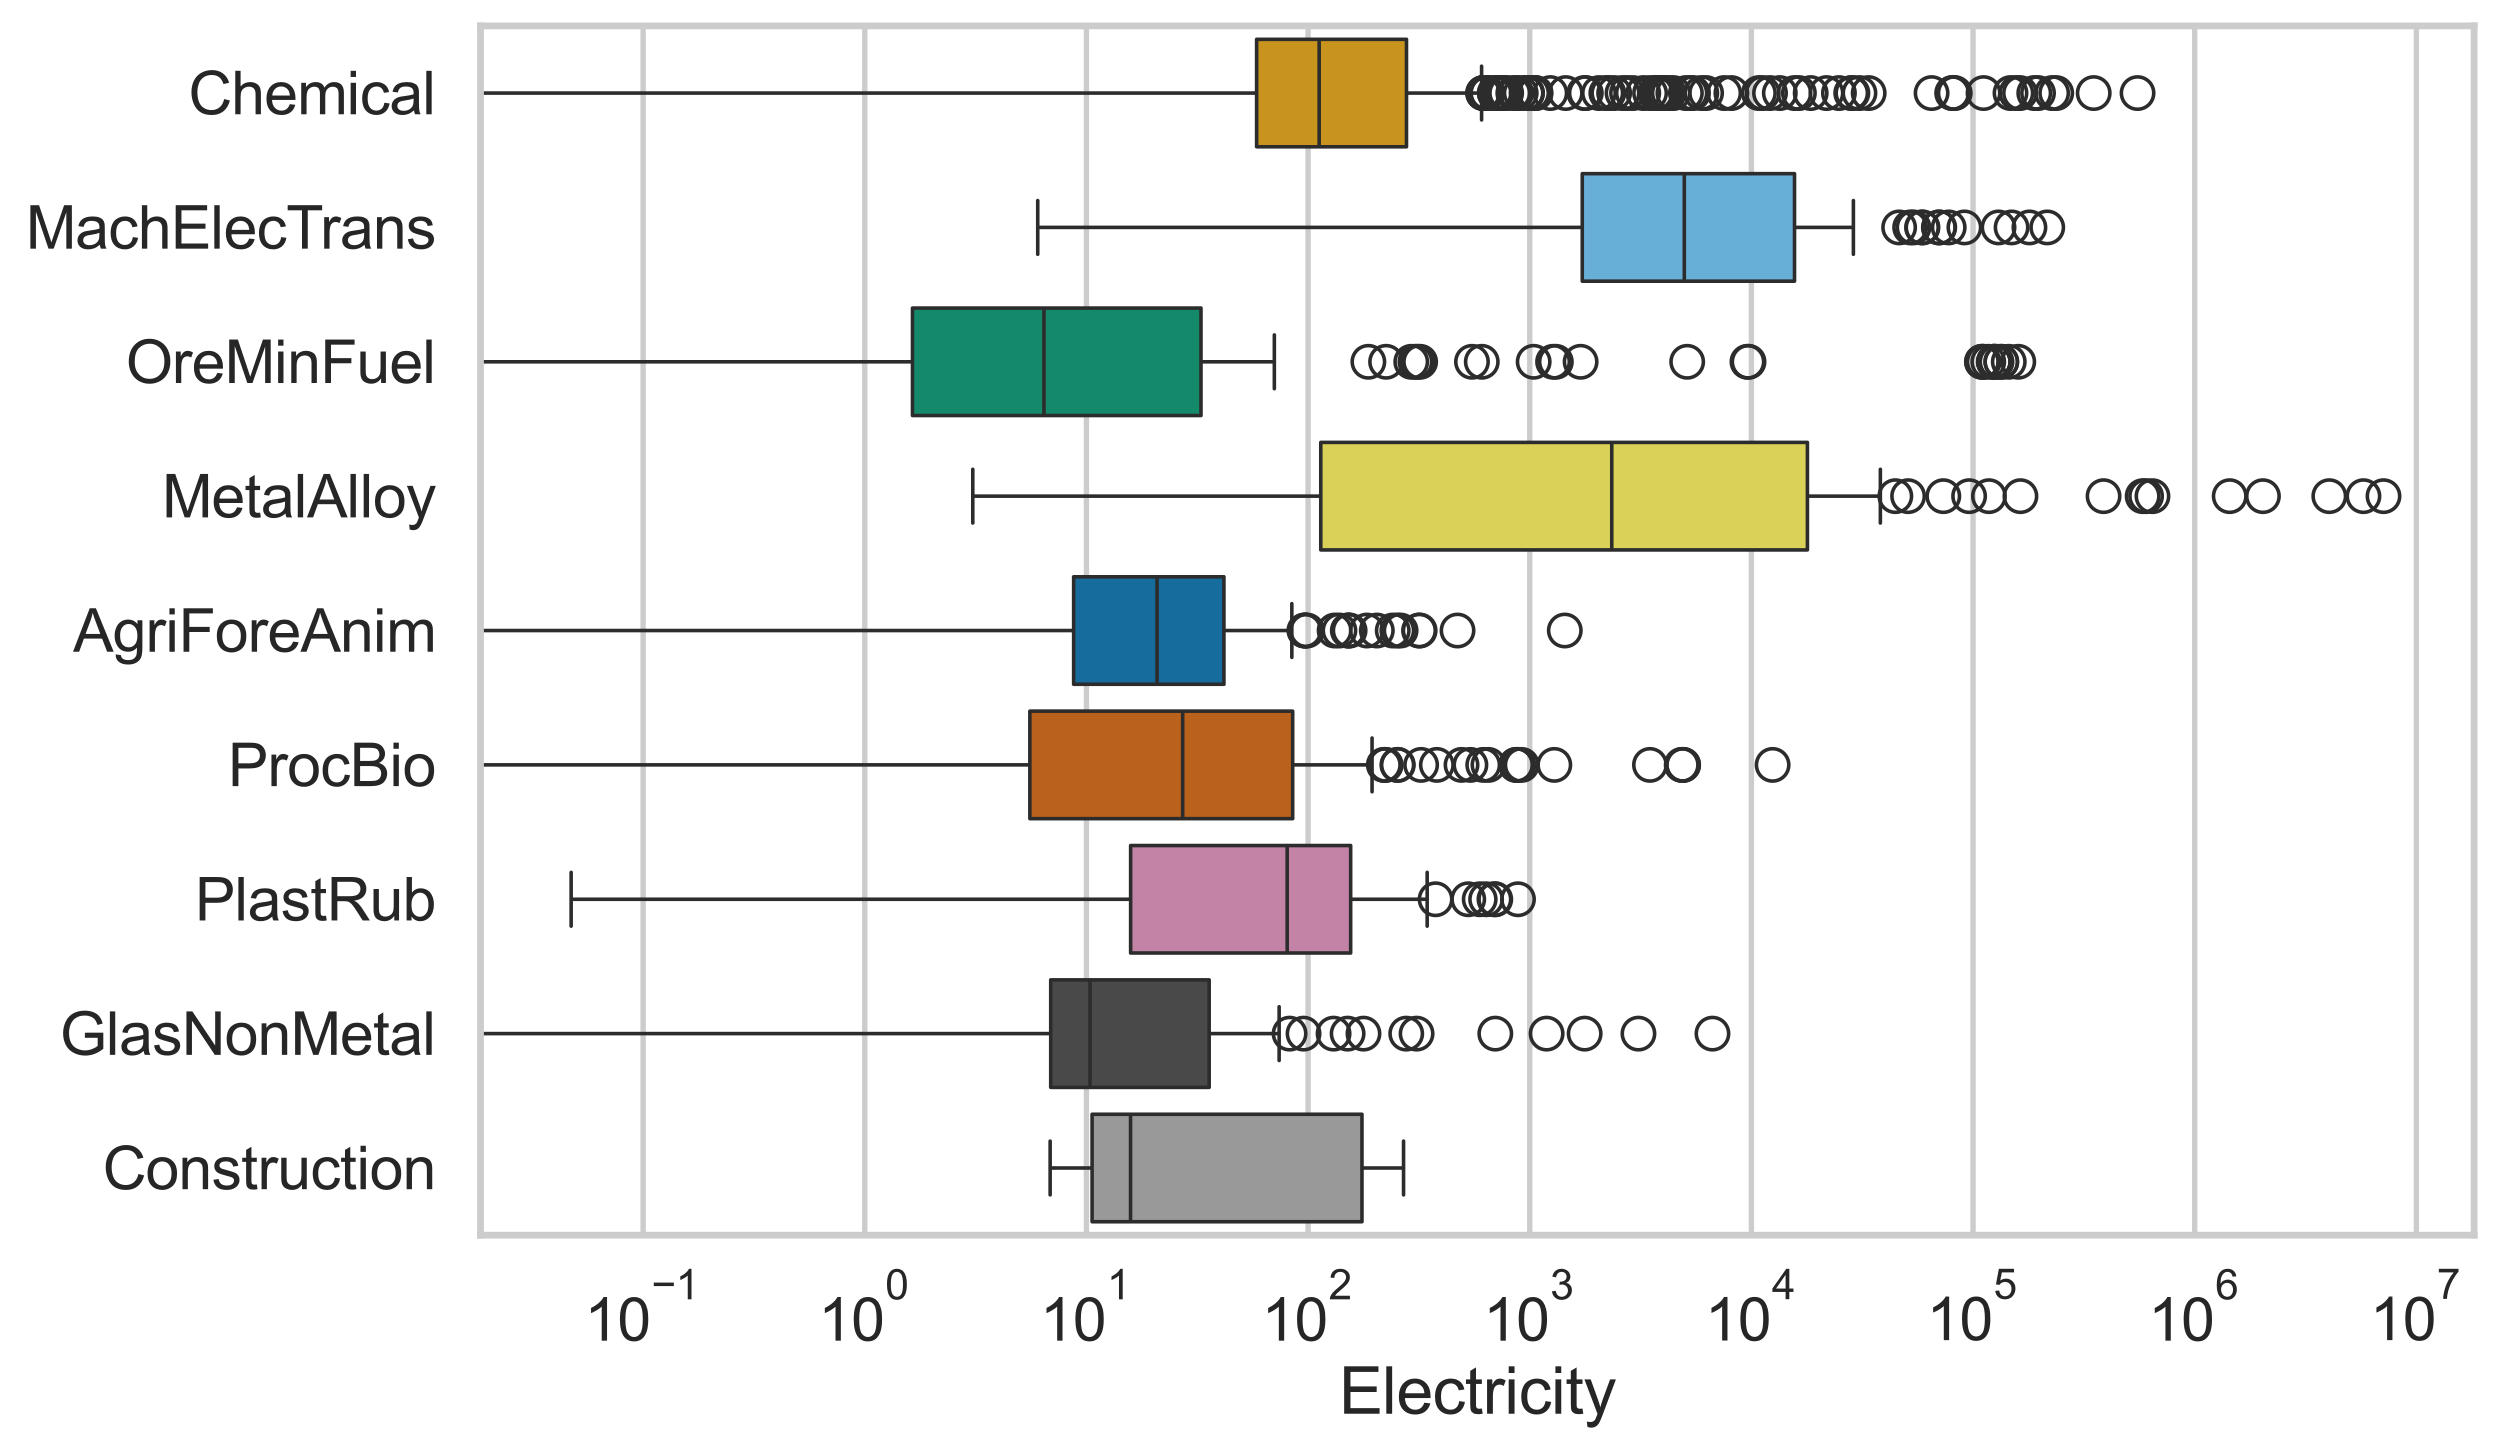 <?xml version="1.0" encoding="utf-8" standalone="no"?>
<!DOCTYPE svg PUBLIC "-//W3C//DTD SVG 1.1//EN"
  "http://www.w3.org/Graphics/SVG/1.1/DTD/svg11.dtd">
<svg xmlns:xlink="http://www.w3.org/1999/xlink" width="695.577pt" height="404.332pt" viewBox="0 0 695.577 404.332" xmlns="http://www.w3.org/2000/svg" version="1.1">
 <defs>
  <style type="text/css">*{stroke-linejoin: round; stroke-linecap: butt}</style>
 </defs>
 <g id="figure_1">
  <g id="patch_1">
   <path d="M 0 404.332 
L 695.577 404.332 
L 695.577 0 
L 0 0 
z
" style="fill: #ffffff"/>
  </g>
  <g id="axes_1">
   <g id="patch_2">
    <path d="M 133.697 343.665 
L 688.377 343.665 
L 688.377 7.2 
L 133.697 7.2 
z
" style="fill: #ffffff"/>
   </g>
   <g id="matplotlib.axis_1">
    <g id="xtick_1">
     <g id="line2d_1">
      <path d="M 178.937 343.665 
L 178.937 7.2 
" clip-path="url(#pe2fa8a3a71)" style="fill: none; stroke: #cccccc; stroke-width: 1.5; stroke-linecap: round"/>
     </g>
     <g id="text_1">
      <!-- $\mathdefault{10^{-1}}$ -->
      <g style="fill: #262626" transform="translate(162.602 373.18) scale(0.165 -0.165)">
       <defs>
        <path id="ArialMT-31" d="M 2384 0 
L 1822 0 
L 1822 3584 
Q 1619 3391 1289 3197 
Q 959 3003 697 2906 
L 697 3450 
Q 1169 3672 1522 3987 
Q 1875 4303 2022 4600 
L 2384 4600 
L 2384 0 
z
" transform="scale(0.016)"/>
        <path id="ArialMT-30" d="M 266 2259 
Q 266 3072 433 3567 
Q 600 4063 929 4331 
Q 1259 4600 1759 4600 
Q 2128 4600 2406 4451 
Q 2684 4303 2865 4023 
Q 3047 3744 3150 3342 
Q 3253 2941 3253 2259 
Q 3253 1453 3087 958 
Q 2922 463 2592 192 
Q 2263 -78 1759 -78 
Q 1097 -78 719 397 
Q 266 969 266 2259 
z
M 844 2259 
Q 844 1131 1108 757 
Q 1372 384 1759 384 
Q 2147 384 2411 759 
Q 2675 1134 2675 2259 
Q 2675 3391 2411 3762 
Q 2147 4134 1753 4134 
Q 1366 4134 1134 3806 
Q 844 3388 844 2259 
z
" transform="scale(0.016)"/>
        <path id="ArialMT-2212" d="M 3381 1997 
L 356 1997 
L 356 2522 
L 3381 2522 
L 3381 1997 
z
" transform="scale(0.016)"/>
       </defs>
       <use xlink:href="#ArialMT-31" transform="translate(0 0.994)"/>
       <use xlink:href="#ArialMT-30" transform="translate(55.615 0.994)"/>
       <use xlink:href="#ArialMT-2212" transform="translate(112.973 70.688) scale(0.7)"/>
       <use xlink:href="#ArialMT-31" transform="translate(153.852 70.688) scale(0.7)"/>
      </g>
     </g>
    </g>
    <g id="xtick_2">
     <g id="line2d_2">
      <path d="M 240.608 343.665 
L 240.608 7.2 
" clip-path="url(#pe2fa8a3a71)" style="fill: none; stroke: #cccccc; stroke-width: 1.5; stroke-linecap: round"/>
     </g>
     <g id="text_2">
      <!-- $\mathdefault{10^{0}}$ -->
      <g style="fill: #262626" transform="translate(227.656 373.18) scale(0.165 -0.165)">
       <use xlink:href="#ArialMT-31" transform="translate(0 0.994)"/>
       <use xlink:href="#ArialMT-30" transform="translate(55.615 0.994)"/>
       <use xlink:href="#ArialMT-30" transform="translate(112.973 70.688) scale(0.7)"/>
      </g>
     </g>
    </g>
    <g id="xtick_3">
     <g id="line2d_3">
      <path d="M 302.28 343.665 
L 302.28 7.2 
" clip-path="url(#pe2fa8a3a71)" style="fill: none; stroke: #cccccc; stroke-width: 1.5; stroke-linecap: round"/>
     </g>
     <g id="text_3">
      <!-- $\mathdefault{10^{1}}$ -->
      <g style="fill: #262626" transform="translate(289.327 373.18) scale(0.165 -0.165)">
       <use xlink:href="#ArialMT-31" transform="translate(0 0.994)"/>
       <use xlink:href="#ArialMT-30" transform="translate(55.615 0.994)"/>
       <use xlink:href="#ArialMT-31" transform="translate(112.973 70.688) scale(0.7)"/>
      </g>
     </g>
    </g>
    <g id="xtick_4">
     <g id="line2d_4">
      <path d="M 363.951 343.665 
L 363.951 7.2 
" clip-path="url(#pe2fa8a3a71)" style="fill: none; stroke: #cccccc; stroke-width: 1.5; stroke-linecap: round"/>
     </g>
     <g id="text_4">
      <!-- $\mathdefault{10^{2}}$ -->
      <g style="fill: #262626" transform="translate(350.999 373.18) scale(0.165 -0.165)">
       <defs>
        <path id="ArialMT-32" d="M 3222 541 
L 3222 0 
L 194 0 
Q 188 203 259 391 
Q 375 700 629 1000 
Q 884 1300 1366 1694 
Q 2113 2306 2375 2664 
Q 2638 3022 2638 3341 
Q 2638 3675 2398 3904 
Q 2159 4134 1775 4134 
Q 1369 4134 1125 3890 
Q 881 3647 878 3216 
L 300 3275 
Q 359 3922 746 4261 
Q 1134 4600 1788 4600 
Q 2447 4600 2831 4234 
Q 3216 3869 3216 3328 
Q 3216 3053 3103 2787 
Q 2991 2522 2730 2228 
Q 2469 1934 1863 1422 
Q 1356 997 1212 845 
Q 1069 694 975 541 
L 3222 541 
z
" transform="scale(0.016)"/>
       </defs>
       <use xlink:href="#ArialMT-31" transform="translate(0 0.994)"/>
       <use xlink:href="#ArialMT-30" transform="translate(55.615 0.994)"/>
       <use xlink:href="#ArialMT-32" transform="translate(112.973 70.688) scale(0.7)"/>
      </g>
     </g>
    </g>
    <g id="xtick_5">
     <g id="line2d_5">
      <path d="M 425.623 343.665 
L 425.623 7.2 
" clip-path="url(#pe2fa8a3a71)" style="fill: none; stroke: #cccccc; stroke-width: 1.5; stroke-linecap: round"/>
     </g>
     <g id="text_5">
      <!-- $\mathdefault{10^{3}}$ -->
      <g style="fill: #262626" transform="translate(412.67 373.18) scale(0.165 -0.165)">
       <defs>
        <path id="ArialMT-33" d="M 269 1209 
L 831 1284 
Q 928 806 1161 595 
Q 1394 384 1728 384 
Q 2125 384 2398 659 
Q 2672 934 2672 1341 
Q 2672 1728 2419 1979 
Q 2166 2231 1775 2231 
Q 1616 2231 1378 2169 
L 1441 2663 
Q 1497 2656 1531 2656 
Q 1891 2656 2178 2843 
Q 2466 3031 2466 3422 
Q 2466 3731 2256 3934 
Q 2047 4138 1716 4138 
Q 1388 4138 1169 3931 
Q 950 3725 888 3313 
L 325 3413 
Q 428 3978 793 4289 
Q 1159 4600 1703 4600 
Q 2078 4600 2393 4439 
Q 2709 4278 2876 4000 
Q 3044 3722 3044 3409 
Q 3044 3113 2884 2869 
Q 2725 2625 2413 2481 
Q 2819 2388 3044 2092 
Q 3269 1797 3269 1353 
Q 3269 753 2831 336 
Q 2394 -81 1725 -81 
Q 1122 -81 723 278 
Q 325 638 269 1209 
z
" transform="scale(0.016)"/>
       </defs>
       <use xlink:href="#ArialMT-31" transform="translate(0 0.994)"/>
       <use xlink:href="#ArialMT-30" transform="translate(55.615 0.994)"/>
       <use xlink:href="#ArialMT-33" transform="translate(112.973 70.688) scale(0.7)"/>
      </g>
     </g>
    </g>
    <g id="xtick_6">
     <g id="line2d_6">
      <path d="M 487.294 343.665 
L 487.294 7.2 
" clip-path="url(#pe2fa8a3a71)" style="fill: none; stroke: #cccccc; stroke-width: 1.5; stroke-linecap: round"/>
     </g>
     <g id="text_6">
      <!-- $\mathdefault{10^{4}}$ -->
      <g style="fill: #262626" transform="translate(474.342 373.015) scale(0.165 -0.165)">
       <defs>
        <path id="ArialMT-34" d="M 2069 0 
L 2069 1097 
L 81 1097 
L 81 1613 
L 2172 4581 
L 2631 4581 
L 2631 1613 
L 3250 1613 
L 3250 1097 
L 2631 1097 
L 2631 0 
L 2069 0 
z
M 2069 1613 
L 2069 3678 
L 634 1613 
L 2069 1613 
z
" transform="scale(0.016)"/>
       </defs>
       <use xlink:href="#ArialMT-31" transform="translate(0 0.202)"/>
       <use xlink:href="#ArialMT-30" transform="translate(55.615 0.202)"/>
       <use xlink:href="#ArialMT-34" transform="translate(112.973 69.895) scale(0.7)"/>
      </g>
     </g>
    </g>
    <g id="xtick_7">
     <g id="line2d_7">
      <path d="M 548.965 343.665 
L 548.965 7.2 
" clip-path="url(#pe2fa8a3a71)" style="fill: none; stroke: #cccccc; stroke-width: 1.5; stroke-linecap: round"/>
     </g>
     <g id="text_7">
      <!-- $\mathdefault{10^{5}}$ -->
      <g style="fill: #262626" transform="translate(536.013 373.015) scale(0.165 -0.165)">
       <defs>
        <path id="ArialMT-35" d="M 266 1200 
L 856 1250 
Q 922 819 1161 601 
Q 1400 384 1738 384 
Q 2144 384 2425 690 
Q 2706 997 2706 1503 
Q 2706 1984 2436 2262 
Q 2166 2541 1728 2541 
Q 1456 2541 1237 2417 
Q 1019 2294 894 2097 
L 366 2166 
L 809 4519 
L 3088 4519 
L 3088 3981 
L 1259 3981 
L 1013 2750 
Q 1425 3038 1878 3038 
Q 2478 3038 2890 2622 
Q 3303 2206 3303 1553 
Q 3303 931 2941 478 
Q 2500 -78 1738 -78 
Q 1113 -78 717 272 
Q 322 622 266 1200 
z
" transform="scale(0.016)"/>
       </defs>
       <use xlink:href="#ArialMT-31" transform="translate(0 0.88)"/>
       <use xlink:href="#ArialMT-30" transform="translate(55.615 0.88)"/>
       <use xlink:href="#ArialMT-35" transform="translate(112.973 70.573) scale(0.7)"/>
      </g>
     </g>
    </g>
    <g id="xtick_8">
     <g id="line2d_8">
      <path d="M 610.637 343.665 
L 610.637 7.2 
" clip-path="url(#pe2fa8a3a71)" style="fill: none; stroke: #cccccc; stroke-width: 1.5; stroke-linecap: round"/>
     </g>
     <g id="text_8">
      <!-- $\mathdefault{10^{6}}$ -->
      <g style="fill: #262626" transform="translate(597.684 373.18) scale(0.165 -0.165)">
       <defs>
        <path id="ArialMT-36" d="M 3184 3459 
L 2625 3416 
Q 2550 3747 2413 3897 
Q 2184 4138 1850 4138 
Q 1581 4138 1378 3988 
Q 1113 3794 959 3422 
Q 806 3050 800 2363 
Q 1003 2672 1297 2822 
Q 1591 2972 1913 2972 
Q 2475 2972 2870 2558 
Q 3266 2144 3266 1488 
Q 3266 1056 3080 686 
Q 2894 316 2569 119 
Q 2244 -78 1831 -78 
Q 1128 -78 684 439 
Q 241 956 241 2144 
Q 241 3472 731 4075 
Q 1159 4600 1884 4600 
Q 2425 4600 2770 4297 
Q 3116 3994 3184 3459 
z
M 888 1484 
Q 888 1194 1011 928 
Q 1134 663 1356 523 
Q 1578 384 1822 384 
Q 2178 384 2434 671 
Q 2691 959 2691 1453 
Q 2691 1928 2437 2201 
Q 2184 2475 1800 2475 
Q 1419 2475 1153 2201 
Q 888 1928 888 1484 
z
" transform="scale(0.016)"/>
       </defs>
       <use xlink:href="#ArialMT-31" transform="translate(0 0.994)"/>
       <use xlink:href="#ArialMT-30" transform="translate(55.615 0.994)"/>
       <use xlink:href="#ArialMT-36" transform="translate(112.973 70.688) scale(0.7)"/>
      </g>
     </g>
    </g>
    <g id="xtick_9">
     <g id="line2d_9">
      <path d="M 672.308 343.665 
L 672.308 7.2 
" clip-path="url(#pe2fa8a3a71)" style="fill: none; stroke: #cccccc; stroke-width: 1.5; stroke-linecap: round"/>
     </g>
     <g id="text_9">
      <!-- $\mathdefault{10^{7}}$ -->
      <g style="fill: #262626" transform="translate(659.356 373.015) scale(0.165 -0.165)">
       <defs>
        <path id="ArialMT-37" d="M 303 3981 
L 303 4522 
L 3269 4522 
L 3269 4084 
Q 2831 3619 2401 2847 
Q 1972 2075 1738 1259 
Q 1569 684 1522 0 
L 944 0 
Q 953 541 1156 1306 
Q 1359 2072 1739 2783 
Q 2119 3494 2547 3981 
L 303 3981 
z
" transform="scale(0.016)"/>
       </defs>
       <use xlink:href="#ArialMT-31" transform="translate(0 0.847)"/>
       <use xlink:href="#ArialMT-30" transform="translate(55.615 0.847)"/>
       <use xlink:href="#ArialMT-37" transform="translate(112.973 70.541) scale(0.7)"/>
      </g>
     </g>
    </g>
    <g id="xtick_10"/>
    <g id="xtick_11"/>
    <g id="xtick_12"/>
    <g id="xtick_13"/>
    <g id="xtick_14"/>
    <g id="xtick_15"/>
    <g id="xtick_16"/>
    <g id="xtick_17"/>
    <g id="xtick_18"/>
    <g id="xtick_19"/>
    <g id="xtick_20"/>
    <g id="xtick_21"/>
    <g id="xtick_22"/>
    <g id="xtick_23"/>
    <g id="xtick_24"/>
    <g id="xtick_25"/>
    <g id="xtick_26"/>
    <g id="xtick_27"/>
    <g id="xtick_28"/>
    <g id="xtick_29"/>
    <g id="xtick_30"/>
    <g id="xtick_31"/>
    <g id="xtick_32"/>
    <g id="xtick_33"/>
    <g id="xtick_34"/>
    <g id="xtick_35"/>
    <g id="xtick_36"/>
    <g id="xtick_37"/>
    <g id="xtick_38"/>
    <g id="xtick_39"/>
    <g id="xtick_40"/>
    <g id="xtick_41"/>
    <g id="xtick_42"/>
    <g id="xtick_43"/>
    <g id="xtick_44"/>
    <g id="xtick_45"/>
    <g id="xtick_46"/>
    <g id="xtick_47"/>
    <g id="xtick_48"/>
    <g id="xtick_49"/>
    <g id="xtick_50"/>
    <g id="xtick_51"/>
    <g id="xtick_52"/>
    <g id="xtick_53"/>
    <g id="xtick_54"/>
    <g id="xtick_55"/>
    <g id="xtick_56"/>
    <g id="xtick_57"/>
    <g id="xtick_58"/>
    <g id="xtick_59"/>
    <g id="xtick_60"/>
    <g id="xtick_61"/>
    <g id="xtick_62"/>
    <g id="xtick_63"/>
    <g id="xtick_64"/>
    <g id="xtick_65"/>
    <g id="xtick_66"/>
    <g id="xtick_67"/>
    <g id="xtick_68"/>
    <g id="xtick_69"/>
    <g id="xtick_70"/>
    <g id="xtick_71"/>
    <g id="xtick_72"/>
    <g id="xtick_73"/>
    <g id="xtick_74"/>
    <g id="xtick_75"/>
    <g id="xtick_76"/>
    <g id="xtick_77"/>
    <g id="xtick_78"/>
    <g id="xtick_79"/>
    <g id="xtick_80"/>
    <g id="xtick_81"/>
    <g id="text_10">
     <!-- Electricity -->
     <g style="fill: #262626" transform="translate(372.532 393.344) scale(0.18 -0.18)">
      <defs>
       <path id="ArialMT-45" d="M 506 0 
L 506 4581 
L 3819 4581 
L 3819 4041 
L 1113 4041 
L 1113 2638 
L 3647 2638 
L 3647 2100 
L 1113 2100 
L 1113 541 
L 3925 541 
L 3925 0 
L 506 0 
z
" transform="scale(0.016)"/>
       <path id="ArialMT-6c" d="M 409 0 
L 409 4581 
L 972 4581 
L 972 0 
L 409 0 
z
" transform="scale(0.016)"/>
       <path id="ArialMT-65" d="M 2694 1069 
L 3275 997 
Q 3138 488 2766 206 
Q 2394 -75 1816 -75 
Q 1088 -75 661 373 
Q 234 822 234 1631 
Q 234 2469 665 2931 
Q 1097 3394 1784 3394 
Q 2450 3394 2872 2941 
Q 3294 2488 3294 1666 
Q 3294 1616 3291 1516 
L 816 1516 
Q 847 969 1125 678 
Q 1403 388 1819 388 
Q 2128 388 2347 550 
Q 2566 713 2694 1069 
z
M 847 1978 
L 2700 1978 
Q 2663 2397 2488 2606 
Q 2219 2931 1791 2931 
Q 1403 2931 1139 2672 
Q 875 2413 847 1978 
z
" transform="scale(0.016)"/>
       <path id="ArialMT-63" d="M 2588 1216 
L 3141 1144 
Q 3050 572 2676 248 
Q 2303 -75 1759 -75 
Q 1078 -75 664 370 
Q 250 816 250 1647 
Q 250 2184 428 2587 
Q 606 2991 970 3192 
Q 1334 3394 1763 3394 
Q 2303 3394 2647 3120 
Q 2991 2847 3088 2344 
L 2541 2259 
Q 2463 2594 2264 2762 
Q 2066 2931 1784 2931 
Q 1359 2931 1093 2626 
Q 828 2322 828 1663 
Q 828 994 1084 691 
Q 1341 388 1753 388 
Q 2084 388 2306 591 
Q 2528 794 2588 1216 
z
" transform="scale(0.016)"/>
       <path id="ArialMT-74" d="M 1650 503 
L 1731 6 
Q 1494 -44 1306 -44 
Q 1000 -44 831 53 
Q 663 150 594 308 
Q 525 466 525 972 
L 525 2881 
L 113 2881 
L 113 3319 
L 525 3319 
L 525 4141 
L 1084 4478 
L 1084 3319 
L 1650 3319 
L 1650 2881 
L 1084 2881 
L 1084 941 
Q 1084 700 1114 631 
Q 1144 563 1211 522 
Q 1278 481 1403 481 
Q 1497 481 1650 503 
z
" transform="scale(0.016)"/>
       <path id="ArialMT-72" d="M 416 0 
L 416 3319 
L 922 3319 
L 922 2816 
Q 1116 3169 1280 3281 
Q 1444 3394 1641 3394 
Q 1925 3394 2219 3213 
L 2025 2691 
Q 1819 2813 1613 2813 
Q 1428 2813 1281 2702 
Q 1134 2591 1072 2394 
Q 978 2094 978 1738 
L 978 0 
L 416 0 
z
" transform="scale(0.016)"/>
       <path id="ArialMT-69" d="M 425 3934 
L 425 4581 
L 988 4581 
L 988 3934 
L 425 3934 
z
M 425 0 
L 425 3319 
L 988 3319 
L 988 0 
L 425 0 
z
" transform="scale(0.016)"/>
       <path id="ArialMT-79" d="M 397 -1278 
L 334 -750 
Q 519 -800 656 -800 
Q 844 -800 956 -737 
Q 1069 -675 1141 -563 
Q 1194 -478 1313 -144 
Q 1328 -97 1363 -6 
L 103 3319 
L 709 3319 
L 1400 1397 
Q 1534 1031 1641 628 
Q 1738 1016 1872 1384 
L 2581 3319 
L 3144 3319 
L 1881 -56 
Q 1678 -603 1566 -809 
Q 1416 -1088 1222 -1217 
Q 1028 -1347 759 -1347 
Q 597 -1347 397 -1278 
z
" transform="scale(0.016)"/>
      </defs>
      <use xlink:href="#ArialMT-45"/>
      <use xlink:href="#ArialMT-6c" transform="translate(66.699 0)"/>
      <use xlink:href="#ArialMT-65" transform="translate(88.916 0)"/>
      <use xlink:href="#ArialMT-63" transform="translate(144.531 0)"/>
      <use xlink:href="#ArialMT-74" transform="translate(194.531 0)"/>
      <use xlink:href="#ArialMT-72" transform="translate(222.314 0)"/>
      <use xlink:href="#ArialMT-69" transform="translate(255.615 0)"/>
      <use xlink:href="#ArialMT-63" transform="translate(277.832 0)"/>
      <use xlink:href="#ArialMT-69" transform="translate(327.832 0)"/>
      <use xlink:href="#ArialMT-74" transform="translate(350.049 0)"/>
      <use xlink:href="#ArialMT-79" transform="translate(377.832 0)"/>
     </g>
    </g>
   </g>
   <g id="matplotlib.axis_2">
    <g id="ytick_1">
     <g id="text_11">
      <!-- Chemical -->
      <g style="fill: #262626" transform="translate(52.428 31.798) scale(0.165 -0.165)">
       <defs>
        <path id="ArialMT-43" d="M 3763 1606 
L 4369 1453 
Q 4178 706 3683 314 
Q 3188 -78 2472 -78 
Q 1731 -78 1267 223 
Q 803 525 561 1097 
Q 319 1669 319 2325 
Q 319 3041 592 3573 
Q 866 4106 1370 4382 
Q 1875 4659 2481 4659 
Q 3169 4659 3637 4309 
Q 4106 3959 4291 3325 
L 3694 3184 
Q 3534 3684 3231 3912 
Q 2928 4141 2469 4141 
Q 1941 4141 1586 3887 
Q 1231 3634 1087 3207 
Q 944 2781 944 2328 
Q 944 1744 1114 1308 
Q 1284 872 1643 656 
Q 2003 441 2422 441 
Q 2931 441 3284 734 
Q 3638 1028 3763 1606 
z
" transform="scale(0.016)"/>
        <path id="ArialMT-68" d="M 422 0 
L 422 4581 
L 984 4581 
L 984 2938 
Q 1378 3394 1978 3394 
Q 2347 3394 2619 3248 
Q 2891 3103 3008 2847 
Q 3125 2591 3125 2103 
L 3125 0 
L 2563 0 
L 2563 2103 
Q 2563 2525 2380 2717 
Q 2197 2909 1863 2909 
Q 1613 2909 1392 2779 
Q 1172 2650 1078 2428 
Q 984 2206 984 1816 
L 984 0 
L 422 0 
z
" transform="scale(0.016)"/>
        <path id="ArialMT-6d" d="M 422 0 
L 422 3319 
L 925 3319 
L 925 2853 
Q 1081 3097 1340 3245 
Q 1600 3394 1931 3394 
Q 2300 3394 2536 3241 
Q 2772 3088 2869 2813 
Q 3263 3394 3894 3394 
Q 4388 3394 4653 3120 
Q 4919 2847 4919 2278 
L 4919 0 
L 4359 0 
L 4359 2091 
Q 4359 2428 4304 2576 
Q 4250 2725 4106 2815 
Q 3963 2906 3769 2906 
Q 3419 2906 3187 2673 
Q 2956 2441 2956 1928 
L 2956 0 
L 2394 0 
L 2394 2156 
Q 2394 2531 2256 2718 
Q 2119 2906 1806 2906 
Q 1569 2906 1367 2781 
Q 1166 2656 1075 2415 
Q 984 2175 984 1722 
L 984 0 
L 422 0 
z
" transform="scale(0.016)"/>
        <path id="ArialMT-61" d="M 2588 409 
Q 2275 144 1986 34 
Q 1697 -75 1366 -75 
Q 819 -75 525 192 
Q 231 459 231 875 
Q 231 1119 342 1320 
Q 453 1522 633 1644 
Q 813 1766 1038 1828 
Q 1203 1872 1538 1913 
Q 2219 1994 2541 2106 
Q 2544 2222 2544 2253 
Q 2544 2597 2384 2738 
Q 2169 2928 1744 2928 
Q 1347 2928 1158 2789 
Q 969 2650 878 2297 
L 328 2372 
Q 403 2725 575 2942 
Q 747 3159 1072 3276 
Q 1397 3394 1825 3394 
Q 2250 3394 2515 3294 
Q 2781 3194 2906 3042 
Q 3031 2891 3081 2659 
Q 3109 2516 3109 2141 
L 3109 1391 
Q 3109 606 3145 398 
Q 3181 191 3288 0 
L 2700 0 
Q 2613 175 2588 409 
z
M 2541 1666 
Q 2234 1541 1622 1453 
Q 1275 1403 1131 1340 
Q 988 1278 909 1158 
Q 831 1038 831 891 
Q 831 666 1001 516 
Q 1172 366 1500 366 
Q 1825 366 2078 508 
Q 2331 650 2450 897 
Q 2541 1088 2541 1459 
L 2541 1666 
z
" transform="scale(0.016)"/>
       </defs>
       <use xlink:href="#ArialMT-43"/>
       <use xlink:href="#ArialMT-68" transform="translate(72.217 0)"/>
       <use xlink:href="#ArialMT-65" transform="translate(127.832 0)"/>
       <use xlink:href="#ArialMT-6d" transform="translate(183.447 0)"/>
       <use xlink:href="#ArialMT-69" transform="translate(266.748 0)"/>
       <use xlink:href="#ArialMT-63" transform="translate(288.965 0)"/>
       <use xlink:href="#ArialMT-61" transform="translate(338.965 0)"/>
       <use xlink:href="#ArialMT-6c" transform="translate(394.58 0)"/>
      </g>
     </g>
    </g>
    <g id="ytick_2">
     <g id="text_12">
      <!-- MachElecTrans -->
      <g style="fill: #262626" transform="translate(7.2 69.183) scale(0.165 -0.165)">
       <defs>
        <path id="ArialMT-4d" d="M 475 0 
L 475 4581 
L 1388 4581 
L 2472 1338 
Q 2622 884 2691 659 
Q 2769 909 2934 1394 
L 4031 4581 
L 4847 4581 
L 4847 0 
L 4263 0 
L 4263 3834 
L 2931 0 
L 2384 0 
L 1059 3900 
L 1059 0 
L 475 0 
z
" transform="scale(0.016)"/>
        <path id="ArialMT-54" d="M 1659 0 
L 1659 4041 
L 150 4041 
L 150 4581 
L 3781 4581 
L 3781 4041 
L 2266 4041 
L 2266 0 
L 1659 0 
z
" transform="scale(0.016)"/>
        <path id="ArialMT-6e" d="M 422 0 
L 422 3319 
L 928 3319 
L 928 2847 
Q 1294 3394 1984 3394 
Q 2284 3394 2536 3286 
Q 2788 3178 2913 3003 
Q 3038 2828 3088 2588 
Q 3119 2431 3119 2041 
L 3119 0 
L 2556 0 
L 2556 2019 
Q 2556 2363 2490 2533 
Q 2425 2703 2258 2804 
Q 2091 2906 1866 2906 
Q 1506 2906 1245 2678 
Q 984 2450 984 1813 
L 984 0 
L 422 0 
z
" transform="scale(0.016)"/>
        <path id="ArialMT-73" d="M 197 991 
L 753 1078 
Q 800 744 1014 566 
Q 1228 388 1613 388 
Q 2000 388 2187 545 
Q 2375 703 2375 916 
Q 2375 1106 2209 1216 
Q 2094 1291 1634 1406 
Q 1016 1563 777 1677 
Q 538 1791 414 1992 
Q 291 2194 291 2438 
Q 291 2659 392 2848 
Q 494 3038 669 3163 
Q 800 3259 1026 3326 
Q 1253 3394 1513 3394 
Q 1903 3394 2198 3281 
Q 2494 3169 2634 2976 
Q 2775 2784 2828 2463 
L 2278 2388 
Q 2241 2644 2061 2787 
Q 1881 2931 1553 2931 
Q 1166 2931 1000 2803 
Q 834 2675 834 2503 
Q 834 2394 903 2306 
Q 972 2216 1119 2156 
Q 1203 2125 1616 2013 
Q 2213 1853 2448 1751 
Q 2684 1650 2818 1456 
Q 2953 1263 2953 975 
Q 2953 694 2789 445 
Q 2625 197 2315 61 
Q 2006 -75 1616 -75 
Q 969 -75 630 194 
Q 291 463 197 991 
z
" transform="scale(0.016)"/>
       </defs>
       <use xlink:href="#ArialMT-4d"/>
       <use xlink:href="#ArialMT-61" transform="translate(83.301 0)"/>
       <use xlink:href="#ArialMT-63" transform="translate(138.916 0)"/>
       <use xlink:href="#ArialMT-68" transform="translate(188.916 0)"/>
       <use xlink:href="#ArialMT-45" transform="translate(244.531 0)"/>
       <use xlink:href="#ArialMT-6c" transform="translate(311.23 0)"/>
       <use xlink:href="#ArialMT-65" transform="translate(333.447 0)"/>
       <use xlink:href="#ArialMT-63" transform="translate(389.062 0)"/>
       <use xlink:href="#ArialMT-54" transform="translate(439.062 0)"/>
       <use xlink:href="#ArialMT-72" transform="translate(496.396 0)"/>
       <use xlink:href="#ArialMT-61" transform="translate(529.697 0)"/>
       <use xlink:href="#ArialMT-6e" transform="translate(585.312 0)"/>
       <use xlink:href="#ArialMT-73" transform="translate(640.928 0)"/>
      </g>
     </g>
    </g>
    <g id="ytick_3">
     <g id="text_13">
      <!-- OreMinFuel -->
      <g style="fill: #262626" transform="translate(35.013 106.568) scale(0.165 -0.165)">
       <defs>
        <path id="ArialMT-4f" d="M 309 2231 
Q 309 3372 921 4017 
Q 1534 4663 2503 4663 
Q 3138 4663 3647 4359 
Q 4156 4056 4423 3514 
Q 4691 2972 4691 2284 
Q 4691 1588 4409 1038 
Q 4128 488 3612 205 
Q 3097 -78 2500 -78 
Q 1853 -78 1343 234 
Q 834 547 571 1087 
Q 309 1628 309 2231 
z
M 934 2222 
Q 934 1394 1379 917 
Q 1825 441 2497 441 
Q 3181 441 3623 922 
Q 4066 1403 4066 2288 
Q 4066 2847 3877 3264 
Q 3688 3681 3323 3911 
Q 2959 4141 2506 4141 
Q 1863 4141 1398 3698 
Q 934 3256 934 2222 
z
" transform="scale(0.016)"/>
        <path id="ArialMT-46" d="M 525 0 
L 525 4581 
L 3616 4581 
L 3616 4041 
L 1131 4041 
L 1131 2622 
L 3281 2622 
L 3281 2081 
L 1131 2081 
L 1131 0 
L 525 0 
z
" transform="scale(0.016)"/>
        <path id="ArialMT-75" d="M 2597 0 
L 2597 488 
Q 2209 -75 1544 -75 
Q 1250 -75 995 37 
Q 741 150 617 320 
Q 494 491 444 738 
Q 409 903 409 1263 
L 409 3319 
L 972 3319 
L 972 1478 
Q 972 1038 1006 884 
Q 1059 663 1231 536 
Q 1403 409 1656 409 
Q 1909 409 2131 539 
Q 2353 669 2445 892 
Q 2538 1116 2538 1541 
L 2538 3319 
L 3100 3319 
L 3100 0 
L 2597 0 
z
" transform="scale(0.016)"/>
       </defs>
       <use xlink:href="#ArialMT-4f"/>
       <use xlink:href="#ArialMT-72" transform="translate(77.783 0)"/>
       <use xlink:href="#ArialMT-65" transform="translate(111.084 0)"/>
       <use xlink:href="#ArialMT-4d" transform="translate(166.699 0)"/>
       <use xlink:href="#ArialMT-69" transform="translate(250 0)"/>
       <use xlink:href="#ArialMT-6e" transform="translate(272.217 0)"/>
       <use xlink:href="#ArialMT-46" transform="translate(327.832 0)"/>
       <use xlink:href="#ArialMT-75" transform="translate(388.916 0)"/>
       <use xlink:href="#ArialMT-65" transform="translate(444.531 0)"/>
       <use xlink:href="#ArialMT-6c" transform="translate(500.146 0)"/>
      </g>
     </g>
    </g>
    <g id="ytick_4">
     <g id="text_14">
      <!-- MetalAlloy -->
      <g style="fill: #262626" transform="translate(45.088 143.953) scale(0.165 -0.165)">
       <defs>
        <path id="ArialMT-41" d="M -9 0 
L 1750 4581 
L 2403 4581 
L 4278 0 
L 3588 0 
L 3053 1388 
L 1138 1388 
L 634 0 
L -9 0 
z
M 1313 1881 
L 2866 1881 
L 2388 3150 
Q 2169 3728 2063 4100 
Q 1975 3659 1816 3225 
L 1313 1881 
z
" transform="scale(0.016)"/>
        <path id="ArialMT-6f" d="M 213 1659 
Q 213 2581 725 3025 
Q 1153 3394 1769 3394 
Q 2453 3394 2887 2945 
Q 3322 2497 3322 1706 
Q 3322 1066 3130 698 
Q 2938 331 2570 128 
Q 2203 -75 1769 -75 
Q 1072 -75 642 372 
Q 213 819 213 1659 
z
M 791 1659 
Q 791 1022 1069 705 
Q 1347 388 1769 388 
Q 2188 388 2466 706 
Q 2744 1025 2744 1678 
Q 2744 2294 2464 2611 
Q 2184 2928 1769 2928 
Q 1347 2928 1069 2612 
Q 791 2297 791 1659 
z
" transform="scale(0.016)"/>
       </defs>
       <use xlink:href="#ArialMT-4d"/>
       <use xlink:href="#ArialMT-65" transform="translate(83.301 0)"/>
       <use xlink:href="#ArialMT-74" transform="translate(138.916 0)"/>
       <use xlink:href="#ArialMT-61" transform="translate(166.699 0)"/>
       <use xlink:href="#ArialMT-6c" transform="translate(222.314 0)"/>
       <use xlink:href="#ArialMT-41" transform="translate(244.531 0)"/>
       <use xlink:href="#ArialMT-6c" transform="translate(311.23 0)"/>
       <use xlink:href="#ArialMT-6c" transform="translate(333.447 0)"/>
       <use xlink:href="#ArialMT-6f" transform="translate(355.664 0)"/>
       <use xlink:href="#ArialMT-79" transform="translate(411.279 0)"/>
      </g>
     </g>
    </g>
    <g id="ytick_5">
     <g id="text_15">
      <!-- AgriForeAnim -->
      <g style="fill: #262626" transform="translate(20.341 181.337) scale(0.165 -0.165)">
       <defs>
        <path id="ArialMT-67" d="M 319 -275 
L 866 -356 
Q 900 -609 1056 -725 
Q 1266 -881 1628 -881 
Q 2019 -881 2231 -725 
Q 2444 -569 2519 -288 
Q 2563 -116 2559 434 
Q 2191 0 1641 0 
Q 956 0 581 494 
Q 206 988 206 1678 
Q 206 2153 378 2554 
Q 550 2956 876 3175 
Q 1203 3394 1644 3394 
Q 2231 3394 2613 2919 
L 2613 3319 
L 3131 3319 
L 3131 450 
Q 3131 -325 2973 -648 
Q 2816 -972 2473 -1159 
Q 2131 -1347 1631 -1347 
Q 1038 -1347 672 -1080 
Q 306 -813 319 -275 
z
M 784 1719 
Q 784 1066 1043 766 
Q 1303 466 1694 466 
Q 2081 466 2343 764 
Q 2606 1063 2606 1700 
Q 2606 2309 2336 2618 
Q 2066 2928 1684 2928 
Q 1309 2928 1046 2623 
Q 784 2319 784 1719 
z
" transform="scale(0.016)"/>
       </defs>
       <use xlink:href="#ArialMT-41"/>
       <use xlink:href="#ArialMT-67" transform="translate(66.699 0)"/>
       <use xlink:href="#ArialMT-72" transform="translate(122.314 0)"/>
       <use xlink:href="#ArialMT-69" transform="translate(155.615 0)"/>
       <use xlink:href="#ArialMT-46" transform="translate(177.832 0)"/>
       <use xlink:href="#ArialMT-6f" transform="translate(238.916 0)"/>
       <use xlink:href="#ArialMT-72" transform="translate(294.531 0)"/>
       <use xlink:href="#ArialMT-65" transform="translate(327.832 0)"/>
       <use xlink:href="#ArialMT-41" transform="translate(383.447 0)"/>
       <use xlink:href="#ArialMT-6e" transform="translate(450.146 0)"/>
       <use xlink:href="#ArialMT-69" transform="translate(505.762 0)"/>
       <use xlink:href="#ArialMT-6d" transform="translate(527.979 0)"/>
      </g>
     </g>
    </g>
    <g id="ytick_6">
     <g id="text_16">
      <!-- ProcBio -->
      <g style="fill: #262626" transform="translate(63.424 218.722) scale(0.165 -0.165)">
       <defs>
        <path id="ArialMT-50" d="M 494 0 
L 494 4581 
L 2222 4581 
Q 2678 4581 2919 4538 
Q 3256 4481 3484 4323 
Q 3713 4166 3852 3881 
Q 3991 3597 3991 3256 
Q 3991 2672 3619 2267 
Q 3247 1863 2275 1863 
L 1100 1863 
L 1100 0 
L 494 0 
z
M 1100 2403 
L 2284 2403 
Q 2872 2403 3119 2622 
Q 3366 2841 3366 3238 
Q 3366 3525 3220 3729 
Q 3075 3934 2838 4000 
Q 2684 4041 2272 4041 
L 1100 4041 
L 1100 2403 
z
" transform="scale(0.016)"/>
        <path id="ArialMT-42" d="M 469 0 
L 469 4581 
L 2188 4581 
Q 2713 4581 3030 4442 
Q 3347 4303 3526 4014 
Q 3706 3725 3706 3409 
Q 3706 3116 3547 2856 
Q 3388 2597 3066 2438 
Q 3481 2316 3704 2022 
Q 3928 1728 3928 1328 
Q 3928 1006 3792 729 
Q 3656 453 3456 303 
Q 3256 153 2954 76 
Q 2653 0 2216 0 
L 469 0 
z
M 1075 2656 
L 2066 2656 
Q 2469 2656 2644 2709 
Q 2875 2778 2992 2937 
Q 3109 3097 3109 3338 
Q 3109 3566 3000 3739 
Q 2891 3913 2687 3977 
Q 2484 4041 1991 4041 
L 1075 4041 
L 1075 2656 
z
M 1075 541 
L 2216 541 
Q 2509 541 2628 563 
Q 2838 600 2978 687 
Q 3119 775 3209 942 
Q 3300 1109 3300 1328 
Q 3300 1584 3169 1773 
Q 3038 1963 2805 2039 
Q 2572 2116 2134 2116 
L 1075 2116 
L 1075 541 
z
" transform="scale(0.016)"/>
       </defs>
       <use xlink:href="#ArialMT-50"/>
       <use xlink:href="#ArialMT-72" transform="translate(66.699 0)"/>
       <use xlink:href="#ArialMT-6f" transform="translate(100 0)"/>
       <use xlink:href="#ArialMT-63" transform="translate(155.615 0)"/>
       <use xlink:href="#ArialMT-42" transform="translate(205.615 0)"/>
       <use xlink:href="#ArialMT-69" transform="translate(272.314 0)"/>
       <use xlink:href="#ArialMT-6f" transform="translate(294.531 0)"/>
      </g>
     </g>
    </g>
    <g id="ytick_7">
     <g id="text_17">
      <!-- PlastRub -->
      <g style="fill: #262626" transform="translate(54.248 256.107) scale(0.165 -0.165)">
       <defs>
        <path id="ArialMT-52" d="M 503 0 
L 503 4581 
L 2534 4581 
Q 3147 4581 3465 4457 
Q 3784 4334 3975 4021 
Q 4166 3709 4166 3331 
Q 4166 2844 3850 2509 
Q 3534 2175 2875 2084 
Q 3116 1969 3241 1856 
Q 3506 1613 3744 1247 
L 4541 0 
L 3778 0 
L 3172 953 
Q 2906 1366 2734 1584 
Q 2563 1803 2427 1890 
Q 2291 1978 2150 2013 
Q 2047 2034 1813 2034 
L 1109 2034 
L 1109 0 
L 503 0 
z
M 1109 2559 
L 2413 2559 
Q 2828 2559 3062 2645 
Q 3297 2731 3419 2920 
Q 3541 3109 3541 3331 
Q 3541 3656 3305 3865 
Q 3069 4075 2559 4075 
L 1109 4075 
L 1109 2559 
z
" transform="scale(0.016)"/>
        <path id="ArialMT-62" d="M 941 0 
L 419 0 
L 419 4581 
L 981 4581 
L 981 2947 
Q 1338 3394 1891 3394 
Q 2197 3394 2470 3270 
Q 2744 3147 2920 2923 
Q 3097 2700 3197 2384 
Q 3297 2069 3297 1709 
Q 3297 856 2875 390 
Q 2453 -75 1863 -75 
Q 1275 -75 941 416 
L 941 0 
z
M 934 1684 
Q 934 1088 1097 822 
Q 1363 388 1816 388 
Q 2184 388 2453 708 
Q 2722 1028 2722 1663 
Q 2722 2313 2464 2622 
Q 2206 2931 1841 2931 
Q 1472 2931 1203 2611 
Q 934 2291 934 1684 
z
" transform="scale(0.016)"/>
       </defs>
       <use xlink:href="#ArialMT-50"/>
       <use xlink:href="#ArialMT-6c" transform="translate(66.699 0)"/>
       <use xlink:href="#ArialMT-61" transform="translate(88.916 0)"/>
       <use xlink:href="#ArialMT-73" transform="translate(144.531 0)"/>
       <use xlink:href="#ArialMT-74" transform="translate(194.531 0)"/>
       <use xlink:href="#ArialMT-52" transform="translate(222.314 0)"/>
       <use xlink:href="#ArialMT-75" transform="translate(294.531 0)"/>
       <use xlink:href="#ArialMT-62" transform="translate(350.146 0)"/>
      </g>
     </g>
    </g>
    <g id="ytick_8">
     <g id="text_18">
      <!-- GlasNonMetal -->
      <g style="fill: #262626" transform="translate(16.659 293.492) scale(0.165 -0.165)">
       <defs>
        <path id="ArialMT-47" d="M 2638 1797 
L 2638 2334 
L 4578 2338 
L 4578 638 
Q 4131 281 3656 101 
Q 3181 -78 2681 -78 
Q 2006 -78 1454 211 
Q 903 500 622 1047 
Q 341 1594 341 2269 
Q 341 2938 620 3517 
Q 900 4097 1425 4378 
Q 1950 4659 2634 4659 
Q 3131 4659 3532 4498 
Q 3934 4338 4162 4050 
Q 4391 3763 4509 3300 
L 3963 3150 
Q 3859 3500 3706 3700 
Q 3553 3900 3268 4020 
Q 2984 4141 2638 4141 
Q 2222 4141 1919 4014 
Q 1616 3888 1430 3681 
Q 1244 3475 1141 3228 
Q 966 2803 966 2306 
Q 966 1694 1177 1281 
Q 1388 869 1791 669 
Q 2194 469 2647 469 
Q 3041 469 3416 620 
Q 3791 772 3984 944 
L 3984 1797 
L 2638 1797 
z
" transform="scale(0.016)"/>
        <path id="ArialMT-4e" d="M 488 0 
L 488 4581 
L 1109 4581 
L 3516 984 
L 3516 4581 
L 4097 4581 
L 4097 0 
L 3475 0 
L 1069 3600 
L 1069 0 
L 488 0 
z
" transform="scale(0.016)"/>
       </defs>
       <use xlink:href="#ArialMT-47"/>
       <use xlink:href="#ArialMT-6c" transform="translate(77.783 0)"/>
       <use xlink:href="#ArialMT-61" transform="translate(100 0)"/>
       <use xlink:href="#ArialMT-73" transform="translate(155.615 0)"/>
       <use xlink:href="#ArialMT-4e" transform="translate(205.615 0)"/>
       <use xlink:href="#ArialMT-6f" transform="translate(277.832 0)"/>
       <use xlink:href="#ArialMT-6e" transform="translate(333.447 0)"/>
       <use xlink:href="#ArialMT-4d" transform="translate(389.062 0)"/>
       <use xlink:href="#ArialMT-65" transform="translate(472.363 0)"/>
       <use xlink:href="#ArialMT-74" transform="translate(527.979 0)"/>
       <use xlink:href="#ArialMT-61" transform="translate(555.762 0)"/>
       <use xlink:href="#ArialMT-6c" transform="translate(611.377 0)"/>
      </g>
     </g>
    </g>
    <g id="ytick_9">
     <g id="text_19">
      <!-- Construction -->
      <g style="fill: #262626" transform="translate(28.575 330.877) scale(0.165 -0.165)">
       <use xlink:href="#ArialMT-43"/>
       <use xlink:href="#ArialMT-6f" transform="translate(72.217 0)"/>
       <use xlink:href="#ArialMT-6e" transform="translate(127.832 0)"/>
       <use xlink:href="#ArialMT-73" transform="translate(183.447 0)"/>
       <use xlink:href="#ArialMT-74" transform="translate(233.447 0)"/>
       <use xlink:href="#ArialMT-72" transform="translate(261.23 0)"/>
       <use xlink:href="#ArialMT-75" transform="translate(294.531 0)"/>
       <use xlink:href="#ArialMT-63" transform="translate(350.146 0)"/>
       <use xlink:href="#ArialMT-74" transform="translate(400.146 0)"/>
       <use xlink:href="#ArialMT-69" transform="translate(427.93 0)"/>
       <use xlink:href="#ArialMT-6f" transform="translate(450.146 0)"/>
       <use xlink:href="#ArialMT-6e" transform="translate(505.762 0)"/>
      </g>
     </g>
    </g>
   </g>
   <g id="patch_3">
    <path d="M 349.63 10.938 
L 349.63 40.846 
L 391.33 40.846 
L 391.33 10.938 
L 349.63 10.938 
z
" clip-path="url(#pe2fa8a3a71)" style="fill: #c9941d; stroke: #2c2c2c; stroke-linejoin: miter"/>
   </g>
   <g id="line2d_10">
    <path d="M 349.63 25.892 
L -1 25.892 
" clip-path="url(#pe2fa8a3a71)" style="fill: none; stroke: #2c2c2c"/>
   </g>
   <g id="line2d_11">
    <path d="M 391.33 25.892 
L 412.225 25.892 
" clip-path="url(#pe2fa8a3a71)" style="fill: none; stroke: #2c2c2c"/>
   </g>
   <g id="line2d_12">
    <path clip-path="url(#pe2fa8a3a71)" style="fill: none; stroke: #2c2c2c; stroke-linecap: round"/>
   </g>
   <g id="line2d_13">
    <path d="M 412.225 18.415 
L 412.225 33.369 
" clip-path="url(#pe2fa8a3a71)" style="fill: none; stroke: #2c2c2c; stroke-linecap: round"/>
   </g>
   <g id="line2d_14">
    <defs>
     <path id="m1ba92754b1" d="M 0 4.5 
C 1.193 4.5 2.338 4.026 3.182 3.182 
C 4.026 2.338 4.5 1.193 4.5 0 
C 4.5 -1.193 4.026 -2.338 3.182 -3.182 
C 2.338 -4.026 1.193 -4.5 0 -4.5 
C -1.193 -4.5 -2.338 -4.026 -3.182 -3.182 
C -4.026 -2.338 -4.5 -1.193 -4.5 0 
C -4.5 1.193 -4.026 2.338 -3.182 3.182 
C -2.338 4.026 -1.193 4.5 0 4.5 
z
" style="stroke: #2c2c2c"/>
    </defs>
    <g clip-path="url(#pe2fa8a3a71)">
     <use xlink:href="#m1ba92754b1" x="503.788" y="25.892" style="fill-opacity: 0; stroke: #2c2c2c"/>
     <use xlink:href="#m1ba92754b1" x="427.245" y="25.892" style="fill-opacity: 0; stroke: #2c2c2c"/>
     <use xlink:href="#m1ba92754b1" x="511.65" y="25.892" style="fill-opacity: 0; stroke: #2c2c2c"/>
     <use xlink:href="#m1ba92754b1" x="489.38" y="25.892" style="fill-opacity: 0; stroke: #2c2c2c"/>
     <use xlink:href="#m1ba92754b1" x="567.042" y="25.892" style="fill-opacity: 0; stroke: #2c2c2c"/>
     <use xlink:href="#m1ba92754b1" x="470.328" y="25.892" style="fill-opacity: 0; stroke: #2c2c2c"/>
     <use xlink:href="#m1ba92754b1" x="452.695" y="25.892" style="fill-opacity: 0; stroke: #2c2c2c"/>
     <use xlink:href="#m1ba92754b1" x="421.862" y="25.892" style="fill-opacity: 0; stroke: #2c2c2c"/>
     <use xlink:href="#m1ba92754b1" x="415.889" y="25.892" style="fill-opacity: 0; stroke: #2c2c2c"/>
     <use xlink:href="#m1ba92754b1" x="412.966" y="25.892" style="fill-opacity: 0; stroke: #2c2c2c"/>
     <use xlink:href="#m1ba92754b1" x="449.106" y="25.892" style="fill-opacity: 0; stroke: #2c2c2c"/>
     <use xlink:href="#m1ba92754b1" x="413.061" y="25.892" style="fill-opacity: 0; stroke: #2c2c2c"/>
     <use xlink:href="#m1ba92754b1" x="461.185" y="25.892" style="fill-opacity: 0; stroke: #2c2c2c"/>
     <use xlink:href="#m1ba92754b1" x="562.027" y="25.892" style="fill-opacity: 0; stroke: #2c2c2c"/>
     <use xlink:href="#m1ba92754b1" x="447.495" y="25.892" style="fill-opacity: 0; stroke: #2c2c2c"/>
     <use xlink:href="#m1ba92754b1" x="413.818" y="25.892" style="fill-opacity: 0; stroke: #2c2c2c"/>
     <use xlink:href="#m1ba92754b1" x="463.418" y="25.892" style="fill-opacity: 0; stroke: #2c2c2c"/>
     <use xlink:href="#m1ba92754b1" x="492.471" y="25.892" style="fill-opacity: 0; stroke: #2c2c2c"/>
     <use xlink:href="#m1ba92754b1" x="412.91" y="25.892" style="fill-opacity: 0; stroke: #2c2c2c"/>
     <use xlink:href="#m1ba92754b1" x="446.938" y="25.892" style="fill-opacity: 0; stroke: #2c2c2c"/>
     <use xlink:href="#m1ba92754b1" x="594.734" y="25.892" style="fill-opacity: 0; stroke: #2c2c2c"/>
     <use xlink:href="#m1ba92754b1" x="412.763" y="25.892" style="fill-opacity: 0; stroke: #2c2c2c"/>
     <use xlink:href="#m1ba92754b1" x="426.267" y="25.892" style="fill-opacity: 0; stroke: #2c2c2c"/>
     <use xlink:href="#m1ba92754b1" x="454.307" y="25.892" style="fill-opacity: 0; stroke: #2c2c2c"/>
     <use xlink:href="#m1ba92754b1" x="417.951" y="25.892" style="fill-opacity: 0; stroke: #2c2c2c"/>
     <use xlink:href="#m1ba92754b1" x="519.924" y="25.892" style="fill-opacity: 0; stroke: #2c2c2c"/>
     <use xlink:href="#m1ba92754b1" x="431.345" y="25.892" style="fill-opacity: 0; stroke: #2c2c2c"/>
     <use xlink:href="#m1ba92754b1" x="465.582" y="25.892" style="fill-opacity: 0; stroke: #2c2c2c"/>
     <use xlink:href="#m1ba92754b1" x="582.533" y="25.892" style="fill-opacity: 0; stroke: #2c2c2c"/>
     <use xlink:href="#m1ba92754b1" x="495.197" y="25.892" style="fill-opacity: 0; stroke: #2c2c2c"/>
     <use xlink:href="#m1ba92754b1" x="413.698" y="25.892" style="fill-opacity: 0; stroke: #2c2c2c"/>
     <use xlink:href="#m1ba92754b1" x="464.31" y="25.892" style="fill-opacity: 0; stroke: #2c2c2c"/>
     <use xlink:href="#m1ba92754b1" x="481.727" y="25.892" style="fill-opacity: 0; stroke: #2c2c2c"/>
     <use xlink:href="#m1ba92754b1" x="440.799" y="25.892" style="fill-opacity: 0; stroke: #2c2c2c"/>
     <use xlink:href="#m1ba92754b1" x="460.908" y="25.892" style="fill-opacity: 0; stroke: #2c2c2c"/>
     <use xlink:href="#m1ba92754b1" x="419.061" y="25.892" style="fill-opacity: 0; stroke: #2c2c2c"/>
     <use xlink:href="#m1ba92754b1" x="551.887" y="25.892" style="fill-opacity: 0; stroke: #2c2c2c"/>
     <use xlink:href="#m1ba92754b1" x="416.318" y="25.892" style="fill-opacity: 0; stroke: #2c2c2c"/>
     <use xlink:href="#m1ba92754b1" x="423.109" y="25.892" style="fill-opacity: 0; stroke: #2c2c2c"/>
     <use xlink:href="#m1ba92754b1" x="424.838" y="25.892" style="fill-opacity: 0; stroke: #2c2c2c"/>
     <use xlink:href="#m1ba92754b1" x="537.426" y="25.892" style="fill-opacity: 0; stroke: #2c2c2c"/>
     <use xlink:href="#m1ba92754b1" x="469.069" y="25.892" style="fill-opacity: 0; stroke: #2c2c2c"/>
     <use xlink:href="#m1ba92754b1" x="543.366" y="25.892" style="fill-opacity: 0; stroke: #2c2c2c"/>
     <use xlink:href="#m1ba92754b1" x="572.102" y="25.892" style="fill-opacity: 0; stroke: #2c2c2c"/>
     <use xlink:href="#m1ba92754b1" x="459.104" y="25.892" style="fill-opacity: 0; stroke: #2c2c2c"/>
     <use xlink:href="#m1ba92754b1" x="559.385" y="25.892" style="fill-opacity: 0; stroke: #2c2c2c"/>
     <use xlink:href="#m1ba92754b1" x="451.44" y="25.892" style="fill-opacity: 0; stroke: #2c2c2c"/>
     <use xlink:href="#m1ba92754b1" x="461.534" y="25.892" style="fill-opacity: 0; stroke: #2c2c2c"/>
     <use xlink:href="#m1ba92754b1" x="508.186" y="25.892" style="fill-opacity: 0; stroke: #2c2c2c"/>
     <use xlink:href="#m1ba92754b1" x="474.686" y="25.892" style="fill-opacity: 0; stroke: #2c2c2c"/>
     <use xlink:href="#m1ba92754b1" x="421.053" y="25.892" style="fill-opacity: 0; stroke: #2c2c2c"/>
     <use xlink:href="#m1ba92754b1" x="543.866" y="25.892" style="fill-opacity: 0; stroke: #2c2c2c"/>
     <use xlink:href="#m1ba92754b1" x="565.998" y="25.892" style="fill-opacity: 0; stroke: #2c2c2c"/>
     <use xlink:href="#m1ba92754b1" x="417.002" y="25.892" style="fill-opacity: 0; stroke: #2c2c2c"/>
     <use xlink:href="#m1ba92754b1" x="473.368" y="25.892" style="fill-opacity: 0; stroke: #2c2c2c"/>
     <use xlink:href="#m1ba92754b1" x="460.678" y="25.892" style="fill-opacity: 0; stroke: #2c2c2c"/>
     <use xlink:href="#m1ba92754b1" x="441.221" y="25.892" style="fill-opacity: 0; stroke: #2c2c2c"/>
     <use xlink:href="#m1ba92754b1" x="515.066" y="25.892" style="fill-opacity: 0; stroke: #2c2c2c"/>
     <use xlink:href="#m1ba92754b1" x="462.61" y="25.892" style="fill-opacity: 0; stroke: #2c2c2c"/>
     <use xlink:href="#m1ba92754b1" x="417.646" y="25.892" style="fill-opacity: 0; stroke: #2c2c2c"/>
     <use xlink:href="#m1ba92754b1" x="543.153" y="25.892" style="fill-opacity: 0; stroke: #2c2c2c"/>
     <use xlink:href="#m1ba92754b1" x="424.739" y="25.892" style="fill-opacity: 0; stroke: #2c2c2c"/>
     <use xlink:href="#m1ba92754b1" x="412.639" y="25.892" style="fill-opacity: 0; stroke: #2c2c2c"/>
     <use xlink:href="#m1ba92754b1" x="415.918" y="25.892" style="fill-opacity: 0; stroke: #2c2c2c"/>
     <use xlink:href="#m1ba92754b1" x="427.147" y="25.892" style="fill-opacity: 0; stroke: #2c2c2c"/>
     <use xlink:href="#m1ba92754b1" x="444.887" y="25.892" style="fill-opacity: 0; stroke: #2c2c2c"/>
     <use xlink:href="#m1ba92754b1" x="435.619" y="25.892" style="fill-opacity: 0; stroke: #2c2c2c"/>
     <use xlink:href="#m1ba92754b1" x="462.663" y="25.892" style="fill-opacity: 0; stroke: #2c2c2c"/>
     <use xlink:href="#m1ba92754b1" x="515.393" y="25.892" style="fill-opacity: 0; stroke: #2c2c2c"/>
     <use xlink:href="#m1ba92754b1" x="517.361" y="25.892" style="fill-opacity: 0; stroke: #2c2c2c"/>
     <use xlink:href="#m1ba92754b1" x="490.446" y="25.892" style="fill-opacity: 0; stroke: #2c2c2c"/>
     <use xlink:href="#m1ba92754b1" x="426.646" y="25.892" style="fill-opacity: 0; stroke: #2c2c2c"/>
     <use xlink:href="#m1ba92754b1" x="412.735" y="25.892" style="fill-opacity: 0; stroke: #2c2c2c"/>
     <use xlink:href="#m1ba92754b1" x="461.938" y="25.892" style="fill-opacity: 0; stroke: #2c2c2c"/>
     <use xlink:href="#m1ba92754b1" x="561.023" y="25.892" style="fill-opacity: 0; stroke: #2c2c2c"/>
     <use xlink:href="#m1ba92754b1" x="457.21" y="25.892" style="fill-opacity: 0; stroke: #2c2c2c"/>
     <use xlink:href="#m1ba92754b1" x="424.855" y="25.892" style="fill-opacity: 0; stroke: #2c2c2c"/>
     <use xlink:href="#m1ba92754b1" x="500.507" y="25.892" style="fill-opacity: 0; stroke: #2c2c2c"/>
     <use xlink:href="#m1ba92754b1" x="461.152" y="25.892" style="fill-opacity: 0; stroke: #2c2c2c"/>
     <use xlink:href="#m1ba92754b1" x="418.7" y="25.892" style="fill-opacity: 0; stroke: #2c2c2c"/>
     <use xlink:href="#m1ba92754b1" x="413.303" y="25.892" style="fill-opacity: 0; stroke: #2c2c2c"/>
     <use xlink:href="#m1ba92754b1" x="570.958" y="25.892" style="fill-opacity: 0; stroke: #2c2c2c"/>
     <use xlink:href="#m1ba92754b1" x="499.28" y="25.892" style="fill-opacity: 0; stroke: #2c2c2c"/>
     <use xlink:href="#m1ba92754b1" x="471.038" y="25.892" style="fill-opacity: 0; stroke: #2c2c2c"/>
     <use xlink:href="#m1ba92754b1" x="479.715" y="25.892" style="fill-opacity: 0; stroke: #2c2c2c"/>
    </g>
   </g>
   <g id="patch_4">
    <path d="M 440.234 48.323 
L 440.234 78.231 
L 499.292 78.231 
L 499.292 48.323 
L 440.234 48.323 
z
" clip-path="url(#pe2fa8a3a71)" style="fill: #68afd7; stroke: #2c2c2c; stroke-linejoin: miter"/>
   </g>
   <g id="line2d_15">
    <path d="M 440.234 63.277 
L 288.73 63.277 
" clip-path="url(#pe2fa8a3a71)" style="fill: none; stroke: #2c2c2c"/>
   </g>
   <g id="line2d_16">
    <path d="M 499.292 63.277 
L 515.669 63.277 
" clip-path="url(#pe2fa8a3a71)" style="fill: none; stroke: #2c2c2c"/>
   </g>
   <g id="line2d_17">
    <path d="M 288.73 55.8 
L 288.73 70.754 
" clip-path="url(#pe2fa8a3a71)" style="fill: none; stroke: #2c2c2c; stroke-linecap: round"/>
   </g>
   <g id="line2d_18">
    <path d="M 515.669 55.8 
L 515.669 70.754 
" clip-path="url(#pe2fa8a3a71)" style="fill: none; stroke: #2c2c2c; stroke-linecap: round"/>
   </g>
   <g id="line2d_19">
    <g clip-path="url(#pe2fa8a3a71)">
     <use xlink:href="#m1ba92754b1" x="532.396" y="63.277" style="fill-opacity: 0; stroke: #2c2c2c"/>
     <use xlink:href="#m1ba92754b1" x="559.681" y="63.277" style="fill-opacity: 0; stroke: #2c2c2c"/>
     <use xlink:href="#m1ba92754b1" x="534.771" y="63.277" style="fill-opacity: 0; stroke: #2c2c2c"/>
     <use xlink:href="#m1ba92754b1" x="539.448" y="63.277" style="fill-opacity: 0; stroke: #2c2c2c"/>
     <use xlink:href="#m1ba92754b1" x="564.652" y="63.277" style="fill-opacity: 0; stroke: #2c2c2c"/>
     <use xlink:href="#m1ba92754b1" x="546.557" y="63.277" style="fill-opacity: 0; stroke: #2c2c2c"/>
     <use xlink:href="#m1ba92754b1" x="569.605" y="63.277" style="fill-opacity: 0; stroke: #2c2c2c"/>
     <use xlink:href="#m1ba92754b1" x="534.89" y="63.277" style="fill-opacity: 0; stroke: #2c2c2c"/>
     <use xlink:href="#m1ba92754b1" x="531.467" y="63.277" style="fill-opacity: 0; stroke: #2c2c2c"/>
     <use xlink:href="#m1ba92754b1" x="542.19" y="63.277" style="fill-opacity: 0; stroke: #2c2c2c"/>
     <use xlink:href="#m1ba92754b1" x="539.557" y="63.277" style="fill-opacity: 0; stroke: #2c2c2c"/>
     <use xlink:href="#m1ba92754b1" x="528.398" y="63.277" style="fill-opacity: 0; stroke: #2c2c2c"/>
     <use xlink:href="#m1ba92754b1" x="556.053" y="63.277" style="fill-opacity: 0; stroke: #2c2c2c"/>
    </g>
   </g>
   <g id="patch_5">
    <path d="M 253.88 85.708 
L 253.88 115.616 
L 334.152 115.616 
L 334.152 85.708 
L 253.88 85.708 
z
" clip-path="url(#pe2fa8a3a71)" style="fill: #148a6a; stroke: #2c2c2c; stroke-linejoin: miter"/>
   </g>
   <g id="line2d_20">
    <path d="M 253.88 100.662 
L -1 100.662 
" clip-path="url(#pe2fa8a3a71)" style="fill: none; stroke: #2c2c2c"/>
   </g>
   <g id="line2d_21">
    <path d="M 334.152 100.662 
L 354.562 100.662 
" clip-path="url(#pe2fa8a3a71)" style="fill: none; stroke: #2c2c2c"/>
   </g>
   <g id="line2d_22">
    <path clip-path="url(#pe2fa8a3a71)" style="fill: none; stroke: #2c2c2c; stroke-linecap: round"/>
   </g>
   <g id="line2d_23">
    <path d="M 354.562 93.185 
L 354.562 108.139 
" clip-path="url(#pe2fa8a3a71)" style="fill: none; stroke: #2c2c2c; stroke-linecap: round"/>
   </g>
   <g id="line2d_24">
    <g clip-path="url(#pe2fa8a3a71)">
     <use xlink:href="#m1ba92754b1" x="553.199" y="100.662" style="fill-opacity: 0; stroke: #2c2c2c"/>
     <use xlink:href="#m1ba92754b1" x="380.726" y="100.662" style="fill-opacity: 0; stroke: #2c2c2c"/>
     <use xlink:href="#m1ba92754b1" x="432.117" y="100.662" style="fill-opacity: 0; stroke: #2c2c2c"/>
     <use xlink:href="#m1ba92754b1" x="393.814" y="100.662" style="fill-opacity: 0; stroke: #2c2c2c"/>
     <use xlink:href="#m1ba92754b1" x="551.492" y="100.662" style="fill-opacity: 0; stroke: #2c2c2c"/>
     <use xlink:href="#m1ba92754b1" x="554.754" y="100.662" style="fill-opacity: 0; stroke: #2c2c2c"/>
     <use xlink:href="#m1ba92754b1" x="551.428" y="100.662" style="fill-opacity: 0; stroke: #2c2c2c"/>
     <use xlink:href="#m1ba92754b1" x="554.757" y="100.662" style="fill-opacity: 0; stroke: #2c2c2c"/>
     <use xlink:href="#m1ba92754b1" x="554.85" y="100.662" style="fill-opacity: 0; stroke: #2c2c2c"/>
     <use xlink:href="#m1ba92754b1" x="439.775" y="100.662" style="fill-opacity: 0; stroke: #2c2c2c"/>
     <use xlink:href="#m1ba92754b1" x="394.374" y="100.662" style="fill-opacity: 0; stroke: #2c2c2c"/>
     <use xlink:href="#m1ba92754b1" x="551.947" y="100.662" style="fill-opacity: 0; stroke: #2c2c2c"/>
     <use xlink:href="#m1ba92754b1" x="486.496" y="100.662" style="fill-opacity: 0; stroke: #2c2c2c"/>
     <use xlink:href="#m1ba92754b1" x="558.9" y="100.662" style="fill-opacity: 0; stroke: #2c2c2c"/>
     <use xlink:href="#m1ba92754b1" x="469.428" y="100.662" style="fill-opacity: 0; stroke: #2c2c2c"/>
     <use xlink:href="#m1ba92754b1" x="412.276" y="100.662" style="fill-opacity: 0; stroke: #2c2c2c"/>
     <use xlink:href="#m1ba92754b1" x="385.652" y="100.662" style="fill-opacity: 0; stroke: #2c2c2c"/>
     <use xlink:href="#m1ba92754b1" x="426.712" y="100.662" style="fill-opacity: 0; stroke: #2c2c2c"/>
     <use xlink:href="#m1ba92754b1" x="561.543" y="100.662" style="fill-opacity: 0; stroke: #2c2c2c"/>
     <use xlink:href="#m1ba92754b1" x="392.655" y="100.662" style="fill-opacity: 0; stroke: #2c2c2c"/>
     <use xlink:href="#m1ba92754b1" x="432.884" y="100.662" style="fill-opacity: 0; stroke: #2c2c2c"/>
     <use xlink:href="#m1ba92754b1" x="555.491" y="100.662" style="fill-opacity: 0; stroke: #2c2c2c"/>
     <use xlink:href="#m1ba92754b1" x="486.197" y="100.662" style="fill-opacity: 0; stroke: #2c2c2c"/>
     <use xlink:href="#m1ba92754b1" x="395.127" y="100.662" style="fill-opacity: 0; stroke: #2c2c2c"/>
     <use xlink:href="#m1ba92754b1" x="556.82" y="100.662" style="fill-opacity: 0; stroke: #2c2c2c"/>
     <use xlink:href="#m1ba92754b1" x="409.549" y="100.662" style="fill-opacity: 0; stroke: #2c2c2c"/>
     <use xlink:href="#m1ba92754b1" x="556.824" y="100.662" style="fill-opacity: 0; stroke: #2c2c2c"/>
    </g>
   </g>
   <g id="patch_6">
    <path d="M 367.481 123.093 
L 367.481 153.001 
L 502.879 153.001 
L 502.879 123.093 
L 367.481 123.093 
z
" clip-path="url(#pe2fa8a3a71)" style="fill: #dad158; stroke: #2c2c2c; stroke-linejoin: miter"/>
   </g>
   <g id="line2d_25">
    <path d="M 367.481 138.047 
L 270.66 138.047 
" clip-path="url(#pe2fa8a3a71)" style="fill: none; stroke: #2c2c2c"/>
   </g>
   <g id="line2d_26">
    <path d="M 502.879 138.047 
L 523.173 138.047 
" clip-path="url(#pe2fa8a3a71)" style="fill: none; stroke: #2c2c2c"/>
   </g>
   <g id="line2d_27">
    <path d="M 270.66 130.57 
L 270.66 145.524 
" clip-path="url(#pe2fa8a3a71)" style="fill: none; stroke: #2c2c2c; stroke-linecap: round"/>
   </g>
   <g id="line2d_28">
    <path d="M 523.173 130.57 
L 523.173 145.524 
" clip-path="url(#pe2fa8a3a71)" style="fill: none; stroke: #2c2c2c; stroke-linecap: round"/>
   </g>
   <g id="line2d_29">
    <g clip-path="url(#pe2fa8a3a71)">
     <use xlink:href="#m1ba92754b1" x="597.108" y="138.047" style="fill-opacity: 0; stroke: #2c2c2c"/>
     <use xlink:href="#m1ba92754b1" x="648.086" y="138.047" style="fill-opacity: 0; stroke: #2c2c2c"/>
     <use xlink:href="#m1ba92754b1" x="620.369" y="138.047" style="fill-opacity: 0; stroke: #2c2c2c"/>
     <use xlink:href="#m1ba92754b1" x="553.383" y="138.047" style="fill-opacity: 0; stroke: #2c2c2c"/>
     <use xlink:href="#m1ba92754b1" x="596.155" y="138.047" style="fill-opacity: 0; stroke: #2c2c2c"/>
     <use xlink:href="#m1ba92754b1" x="663.164" y="138.047" style="fill-opacity: 0; stroke: #2c2c2c"/>
     <use xlink:href="#m1ba92754b1" x="540.691" y="138.047" style="fill-opacity: 0; stroke: #2c2c2c"/>
     <use xlink:href="#m1ba92754b1" x="657.584" y="138.047" style="fill-opacity: 0; stroke: #2c2c2c"/>
     <use xlink:href="#m1ba92754b1" x="547.867" y="138.047" style="fill-opacity: 0; stroke: #2c2c2c"/>
     <use xlink:href="#m1ba92754b1" x="598.881" y="138.047" style="fill-opacity: 0; stroke: #2c2c2c"/>
     <use xlink:href="#m1ba92754b1" x="530.892" y="138.047" style="fill-opacity: 0; stroke: #2c2c2c"/>
     <use xlink:href="#m1ba92754b1" x="562.146" y="138.047" style="fill-opacity: 0; stroke: #2c2c2c"/>
     <use xlink:href="#m1ba92754b1" x="585.273" y="138.047" style="fill-opacity: 0; stroke: #2c2c2c"/>
     <use xlink:href="#m1ba92754b1" x="527.348" y="138.047" style="fill-opacity: 0; stroke: #2c2c2c"/>
     <use xlink:href="#m1ba92754b1" x="629.616" y="138.047" style="fill-opacity: 0; stroke: #2c2c2c"/>
    </g>
   </g>
   <g id="patch_7">
    <path d="M 298.722 160.478 
L 298.722 190.386 
L 340.534 190.386 
L 340.534 160.478 
L 298.722 160.478 
z
" clip-path="url(#pe2fa8a3a71)" style="fill: #166c9c; stroke: #2c2c2c; stroke-linejoin: miter"/>
   </g>
   <g id="line2d_30">
    <path d="M 298.722 175.432 
L -1 175.432 
" clip-path="url(#pe2fa8a3a71)" style="fill: none; stroke: #2c2c2c"/>
   </g>
   <g id="line2d_31">
    <path d="M 340.534 175.432 
L 359.428 175.432 
" clip-path="url(#pe2fa8a3a71)" style="fill: none; stroke: #2c2c2c"/>
   </g>
   <g id="line2d_32">
    <path clip-path="url(#pe2fa8a3a71)" style="fill: none; stroke: #2c2c2c; stroke-linecap: round"/>
   </g>
   <g id="line2d_33">
    <path d="M 359.428 167.955 
L 359.428 182.909 
" clip-path="url(#pe2fa8a3a71)" style="fill: none; stroke: #2c2c2c; stroke-linecap: round"/>
   </g>
   <g id="line2d_34">
    <g clip-path="url(#pe2fa8a3a71)">
     <use xlink:href="#m1ba92754b1" x="363.207" y="175.432" style="fill-opacity: 0; stroke: #2c2c2c"/>
     <use xlink:href="#m1ba92754b1" x="375.202" y="175.432" style="fill-opacity: 0; stroke: #2c2c2c"/>
     <use xlink:href="#m1ba92754b1" x="388.782" y="175.432" style="fill-opacity: 0; stroke: #2c2c2c"/>
     <use xlink:href="#m1ba92754b1" x="363.658" y="175.432" style="fill-opacity: 0; stroke: #2c2c2c"/>
     <use xlink:href="#m1ba92754b1" x="362.926" y="175.432" style="fill-opacity: 0; stroke: #2c2c2c"/>
     <use xlink:href="#m1ba92754b1" x="380.286" y="175.432" style="fill-opacity: 0; stroke: #2c2c2c"/>
     <use xlink:href="#m1ba92754b1" x="389.687" y="175.432" style="fill-opacity: 0; stroke: #2c2c2c"/>
     <use xlink:href="#m1ba92754b1" x="383.077" y="175.432" style="fill-opacity: 0; stroke: #2c2c2c"/>
     <use xlink:href="#m1ba92754b1" x="372.673" y="175.432" style="fill-opacity: 0; stroke: #2c2c2c"/>
     <use xlink:href="#m1ba92754b1" x="405.532" y="175.432" style="fill-opacity: 0; stroke: #2c2c2c"/>
     <use xlink:href="#m1ba92754b1" x="435.374" y="175.432" style="fill-opacity: 0; stroke: #2c2c2c"/>
     <use xlink:href="#m1ba92754b1" x="371.33" y="175.432" style="fill-opacity: 0; stroke: #2c2c2c"/>
     <use xlink:href="#m1ba92754b1" x="375" y="175.432" style="fill-opacity: 0; stroke: #2c2c2c"/>
     <use xlink:href="#m1ba92754b1" x="387.502" y="175.432" style="fill-opacity: 0; stroke: #2c2c2c"/>
     <use xlink:href="#m1ba92754b1" x="394.825" y="175.432" style="fill-opacity: 0; stroke: #2c2c2c"/>
     <use xlink:href="#m1ba92754b1" x="363.138" y="175.432" style="fill-opacity: 0; stroke: #2c2c2c"/>
     <use xlink:href="#m1ba92754b1" x="394.986" y="175.432" style="fill-opacity: 0; stroke: #2c2c2c"/>
     <use xlink:href="#m1ba92754b1" x="375.499" y="175.432" style="fill-opacity: 0; stroke: #2c2c2c"/>
    </g>
   </g>
   <g id="patch_8">
    <path d="M 286.539 197.863 
L 286.539 227.771 
L 359.661 227.771 
L 359.661 197.863 
L 286.539 197.863 
z
" clip-path="url(#pe2fa8a3a71)" style="fill: #ba611b; stroke: #2c2c2c; stroke-linejoin: miter"/>
   </g>
   <g id="line2d_35">
    <path d="M 286.539 212.817 
L -1 212.817 
" clip-path="url(#pe2fa8a3a71)" style="fill: none; stroke: #2c2c2c"/>
   </g>
   <g id="line2d_36">
    <path d="M 359.661 212.817 
L 381.749 212.817 
" clip-path="url(#pe2fa8a3a71)" style="fill: none; stroke: #2c2c2c"/>
   </g>
   <g id="line2d_37">
    <path clip-path="url(#pe2fa8a3a71)" style="fill: none; stroke: #2c2c2c; stroke-linecap: round"/>
   </g>
   <g id="line2d_38">
    <path d="M 381.749 205.34 
L 381.749 220.294 
" clip-path="url(#pe2fa8a3a71)" style="fill: none; stroke: #2c2c2c; stroke-linecap: round"/>
   </g>
   <g id="line2d_39">
    <g clip-path="url(#pe2fa8a3a71)">
     <use xlink:href="#m1ba92754b1" x="493.196" y="212.817" style="fill-opacity: 0; stroke: #2c2c2c"/>
     <use xlink:href="#m1ba92754b1" x="409.118" y="212.817" style="fill-opacity: 0; stroke: #2c2c2c"/>
     <use xlink:href="#m1ba92754b1" x="406.639" y="212.817" style="fill-opacity: 0; stroke: #2c2c2c"/>
     <use xlink:href="#m1ba92754b1" x="421.847" y="212.817" style="fill-opacity: 0; stroke: #2c2c2c"/>
     <use xlink:href="#m1ba92754b1" x="468.293" y="212.817" style="fill-opacity: 0; stroke: #2c2c2c"/>
     <use xlink:href="#m1ba92754b1" x="385.025" y="212.817" style="fill-opacity: 0; stroke: #2c2c2c"/>
     <use xlink:href="#m1ba92754b1" x="414.134" y="212.817" style="fill-opacity: 0; stroke: #2c2c2c"/>
     <use xlink:href="#m1ba92754b1" x="422.451" y="212.817" style="fill-opacity: 0; stroke: #2c2c2c"/>
     <use xlink:href="#m1ba92754b1" x="388.797" y="212.817" style="fill-opacity: 0; stroke: #2c2c2c"/>
     <use xlink:href="#m1ba92754b1" x="388.912" y="212.817" style="fill-opacity: 0; stroke: #2c2c2c"/>
     <use xlink:href="#m1ba92754b1" x="395.401" y="212.817" style="fill-opacity: 0; stroke: #2c2c2c"/>
     <use xlink:href="#m1ba92754b1" x="432.462" y="212.817" style="fill-opacity: 0; stroke: #2c2c2c"/>
     <use xlink:href="#m1ba92754b1" x="468.281" y="212.817" style="fill-opacity: 0; stroke: #2c2c2c"/>
     <use xlink:href="#m1ba92754b1" x="412.68" y="212.817" style="fill-opacity: 0; stroke: #2c2c2c"/>
     <use xlink:href="#m1ba92754b1" x="385.282" y="212.817" style="fill-opacity: 0; stroke: #2c2c2c"/>
     <use xlink:href="#m1ba92754b1" x="399.774" y="212.817" style="fill-opacity: 0; stroke: #2c2c2c"/>
     <use xlink:href="#m1ba92754b1" x="421.882" y="212.817" style="fill-opacity: 0; stroke: #2c2c2c"/>
     <use xlink:href="#m1ba92754b1" x="423.373" y="212.817" style="fill-opacity: 0; stroke: #2c2c2c"/>
     <use xlink:href="#m1ba92754b1" x="467.9" y="212.817" style="fill-opacity: 0; stroke: #2c2c2c"/>
     <use xlink:href="#m1ba92754b1" x="459.072" y="212.817" style="fill-opacity: 0; stroke: #2c2c2c"/>
     <use xlink:href="#m1ba92754b1" x="385.543" y="212.817" style="fill-opacity: 0; stroke: #2c2c2c"/>
    </g>
   </g>
   <g id="patch_9">
    <path d="M 314.576 235.248 
L 314.576 265.156 
L 375.795 265.156 
L 375.795 235.248 
L 314.576 235.248 
z
" clip-path="url(#pe2fa8a3a71)" style="fill: #c283a6; stroke: #2c2c2c; stroke-linejoin: miter"/>
   </g>
   <g id="line2d_40">
    <path d="M 314.576 250.202 
L 158.91 250.202 
" clip-path="url(#pe2fa8a3a71)" style="fill: none; stroke: #2c2c2c"/>
   </g>
   <g id="line2d_41">
    <path d="M 375.795 250.202 
L 397.084 250.202 
" clip-path="url(#pe2fa8a3a71)" style="fill: none; stroke: #2c2c2c"/>
   </g>
   <g id="line2d_42">
    <path d="M 158.91 242.725 
L 158.91 257.679 
" clip-path="url(#pe2fa8a3a71)" style="fill: none; stroke: #2c2c2c; stroke-linecap: round"/>
   </g>
   <g id="line2d_43">
    <path d="M 397.084 242.725 
L 397.084 257.679 
" clip-path="url(#pe2fa8a3a71)" style="fill: none; stroke: #2c2c2c; stroke-linecap: round"/>
   </g>
   <g id="line2d_44">
    <g clip-path="url(#pe2fa8a3a71)">
     <use xlink:href="#m1ba92754b1" x="422.352" y="250.202" style="fill-opacity: 0; stroke: #2c2c2c"/>
     <use xlink:href="#m1ba92754b1" x="411.699" y="250.202" style="fill-opacity: 0; stroke: #2c2c2c"/>
     <use xlink:href="#m1ba92754b1" x="413.486" y="250.202" style="fill-opacity: 0; stroke: #2c2c2c"/>
     <use xlink:href="#m1ba92754b1" x="415.806" y="250.202" style="fill-opacity: 0; stroke: #2c2c2c"/>
     <use xlink:href="#m1ba92754b1" x="416.028" y="250.202" style="fill-opacity: 0; stroke: #2c2c2c"/>
     <use xlink:href="#m1ba92754b1" x="408.514" y="250.202" style="fill-opacity: 0; stroke: #2c2c2c"/>
     <use xlink:href="#m1ba92754b1" x="399.423" y="250.202" style="fill-opacity: 0; stroke: #2c2c2c"/>
    </g>
   </g>
   <g id="patch_10">
    <path d="M 292.343 272.633 
L 292.343 302.541 
L 336.429 302.541 
L 336.429 272.633 
L 292.343 272.633 
z
" clip-path="url(#pe2fa8a3a71)" style="fill: #494949; stroke: #2c2c2c; stroke-linejoin: miter"/>
   </g>
   <g id="line2d_45">
    <path d="M 292.343 287.587 
L -1 287.587 
" clip-path="url(#pe2fa8a3a71)" style="fill: none; stroke: #2c2c2c"/>
   </g>
   <g id="line2d_46">
    <path d="M 336.429 287.587 
L 355.898 287.587 
" clip-path="url(#pe2fa8a3a71)" style="fill: none; stroke: #2c2c2c"/>
   </g>
   <g id="line2d_47">
    <path clip-path="url(#pe2fa8a3a71)" style="fill: none; stroke: #2c2c2c; stroke-linecap: round"/>
   </g>
   <g id="line2d_48">
    <path d="M 355.898 280.11 
L 355.898 295.064 
" clip-path="url(#pe2fa8a3a71)" style="fill: none; stroke: #2c2c2c; stroke-linecap: round"/>
   </g>
   <g id="line2d_49">
    <g clip-path="url(#pe2fa8a3a71)">
     <use xlink:href="#m1ba92754b1" x="358.803" y="287.587" style="fill-opacity: 0; stroke: #2c2c2c"/>
     <use xlink:href="#m1ba92754b1" x="416.039" y="287.587" style="fill-opacity: 0; stroke: #2c2c2c"/>
     <use xlink:href="#m1ba92754b1" x="374.947" y="287.587" style="fill-opacity: 0; stroke: #2c2c2c"/>
     <use xlink:href="#m1ba92754b1" x="371.042" y="287.587" style="fill-opacity: 0; stroke: #2c2c2c"/>
     <use xlink:href="#m1ba92754b1" x="476.46" y="287.587" style="fill-opacity: 0; stroke: #2c2c2c"/>
     <use xlink:href="#m1ba92754b1" x="394.136" y="287.587" style="fill-opacity: 0; stroke: #2c2c2c"/>
     <use xlink:href="#m1ba92754b1" x="430.317" y="287.587" style="fill-opacity: 0; stroke: #2c2c2c"/>
     <use xlink:href="#m1ba92754b1" x="455.867" y="287.587" style="fill-opacity: 0; stroke: #2c2c2c"/>
     <use xlink:href="#m1ba92754b1" x="379.362" y="287.587" style="fill-opacity: 0; stroke: #2c2c2c"/>
     <use xlink:href="#m1ba92754b1" x="391.257" y="287.587" style="fill-opacity: 0; stroke: #2c2c2c"/>
     <use xlink:href="#m1ba92754b1" x="362.686" y="287.587" style="fill-opacity: 0; stroke: #2c2c2c"/>
     <use xlink:href="#m1ba92754b1" x="440.901" y="287.587" style="fill-opacity: 0; stroke: #2c2c2c"/>
    </g>
   </g>
   <g id="patch_11">
    <path d="M 303.854 310.018 
L 303.854 339.926 
L 378.942 339.926 
L 378.942 310.018 
L 303.854 310.018 
z
" clip-path="url(#pe2fa8a3a71)" style="fill: #999999; stroke: #2c2c2c; stroke-linejoin: miter"/>
   </g>
   <g id="line2d_50">
    <path d="M 303.854 324.972 
L 292.183 324.972 
" clip-path="url(#pe2fa8a3a71)" style="fill: none; stroke: #2c2c2c"/>
   </g>
   <g id="line2d_51">
    <path d="M 378.942 324.972 
L 390.512 324.972 
" clip-path="url(#pe2fa8a3a71)" style="fill: none; stroke: #2c2c2c"/>
   </g>
   <g id="line2d_52">
    <path d="M 292.183 317.495 
L 292.183 332.449 
" clip-path="url(#pe2fa8a3a71)" style="fill: none; stroke: #2c2c2c; stroke-linecap: round"/>
   </g>
   <g id="line2d_53">
    <path d="M 390.512 317.495 
L 390.512 332.449 
" clip-path="url(#pe2fa8a3a71)" style="fill: none; stroke: #2c2c2c; stroke-linecap: round"/>
   </g>
   <g id="line2d_54"/>
   <g id="line2d_55">
    <path d="M 367.031 10.938 
L 367.031 40.846 
" clip-path="url(#pe2fa8a3a71)" style="fill: none; stroke: #2c2c2c"/>
   </g>
   <g id="line2d_56">
    <path d="M 468.628 48.323 
L 468.628 78.231 
" clip-path="url(#pe2fa8a3a71)" style="fill: none; stroke: #2c2c2c"/>
   </g>
   <g id="line2d_57">
    <path d="M 290.464 85.708 
L 290.464 115.616 
" clip-path="url(#pe2fa8a3a71)" style="fill: none; stroke: #2c2c2c"/>
   </g>
   <g id="line2d_58">
    <path d="M 448.444 123.093 
L 448.444 153.001 
" clip-path="url(#pe2fa8a3a71)" style="fill: none; stroke: #2c2c2c"/>
   </g>
   <g id="line2d_59">
    <path d="M 321.928 160.478 
L 321.928 190.386 
" clip-path="url(#pe2fa8a3a71)" style="fill: none; stroke: #2c2c2c"/>
   </g>
   <g id="line2d_60">
    <path d="M 329.053 197.863 
L 329.053 227.771 
" clip-path="url(#pe2fa8a3a71)" style="fill: none; stroke: #2c2c2c"/>
   </g>
   <g id="line2d_61">
    <path d="M 358.132 235.248 
L 358.132 265.156 
" clip-path="url(#pe2fa8a3a71)" style="fill: none; stroke: #2c2c2c"/>
   </g>
   <g id="line2d_62">
    <path d="M 303.284 272.633 
L 303.284 302.541 
" clip-path="url(#pe2fa8a3a71)" style="fill: none; stroke: #2c2c2c"/>
   </g>
   <g id="line2d_63">
    <path d="M 314.553 310.018 
L 314.553 339.926 
" clip-path="url(#pe2fa8a3a71)" style="fill: none; stroke: #2c2c2c"/>
   </g>
   <g id="patch_12">
    <path d="M 133.697 343.665 
L 133.697 7.2 
" style="fill: none; stroke: #cccccc; stroke-width: 1.875; stroke-linejoin: miter; stroke-linecap: square"/>
   </g>
   <g id="patch_13">
    <path d="M 688.377 343.665 
L 688.377 7.2 
" style="fill: none; stroke: #cccccc; stroke-width: 1.875; stroke-linejoin: miter; stroke-linecap: square"/>
   </g>
   <g id="patch_14">
    <path d="M 133.697 343.665 
L 688.377 343.665 
" style="fill: none; stroke: #cccccc; stroke-width: 1.875; stroke-linejoin: miter; stroke-linecap: square"/>
   </g>
   <g id="patch_15">
    <path d="M 133.697 7.2 
L 688.377 7.2 
" style="fill: none; stroke: #cccccc; stroke-width: 1.875; stroke-linejoin: miter; stroke-linecap: square"/>
   </g>
  </g>
 </g>
 <defs>
  <clipPath id="pe2fa8a3a71">
   <rect x="133.697" y="7.2" width="554.68" height="336.465"/>
  </clipPath>
 </defs>
</svg>
